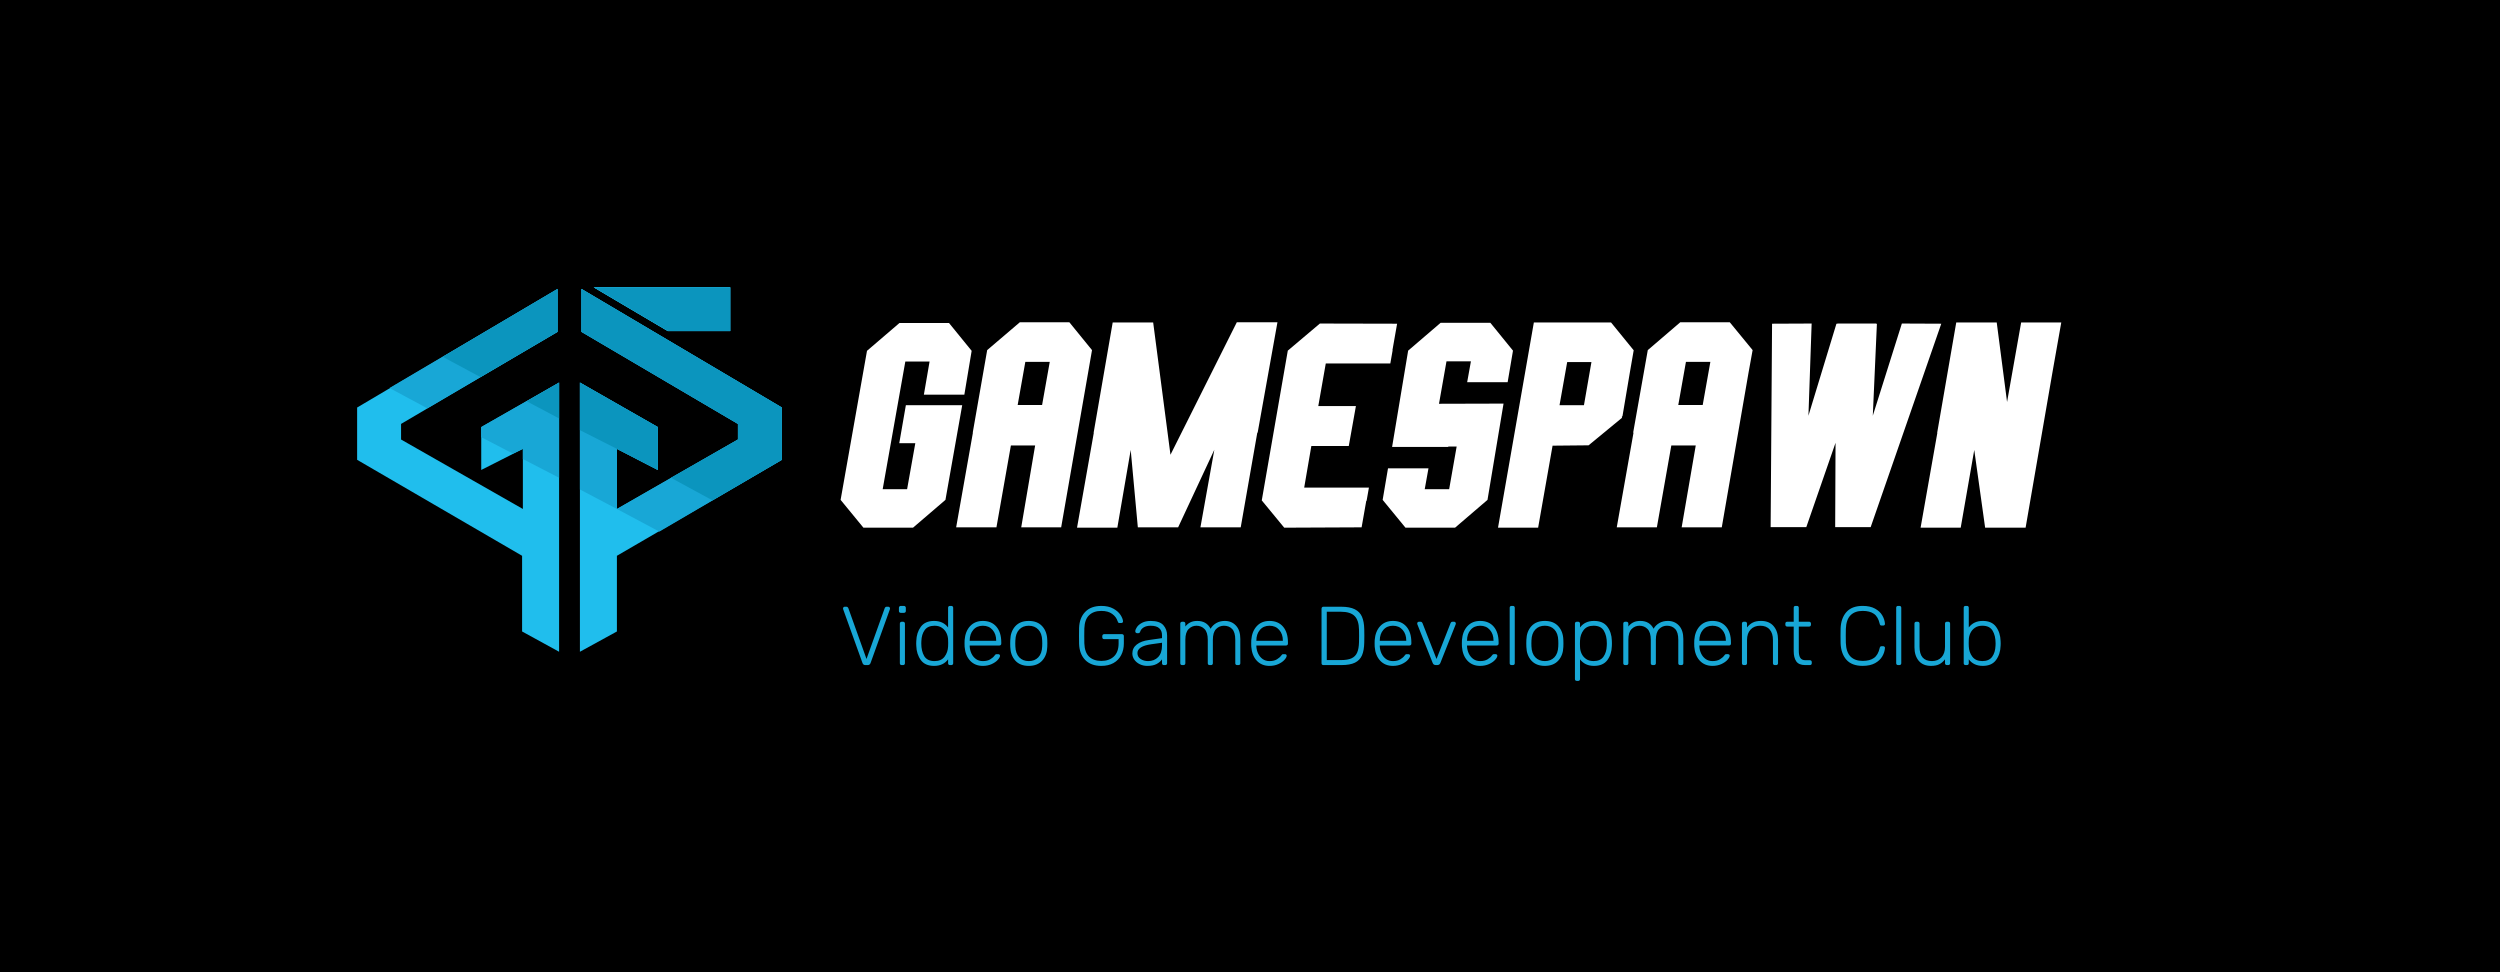 <?xml version="1.0" encoding="UTF-8" standalone="no"?>
<svg
   xmlns:dc="http://purl.org/dc/elements/1.1/"
   xmlns:cc="http://creativecommons.org/ns#"
   xmlns:rdf="http://www.w3.org/1999/02/22-rdf-syntax-ns#"
   xmlns:svg="http://www.w3.org/2000/svg"
   xmlns="http://www.w3.org/2000/svg"
   xmlns:sodipodi="http://sodipodi.sourceforge.net/DTD/sodipodi-0.dtd"
   xmlns:inkscape="http://www.inkscape.org/namespaces/inkscape"
   version="1.1"
   viewBox="0 0 960 373.254"
   stroke-miterlimit="10"
   id="svg55"
   sodipodi:docname="Gamespawn Logo and Subtitle Color.svg"
   width="960"
   height="373.254"
   style="fill:none;stroke:none;stroke-linecap:square;stroke-miterlimit:10"
   inkscape:version="0.92.4 (5da689c313, 2019-01-14)">
  <defs
     id="defs59" />
  <sodipodi:namedview
     pagecolor="#ffffff"
     bordercolor="#666666"
     borderopacity="1"
     objecttolerance="10"
     gridtolerance="10"
     guidetolerance="10"
     inkscape:pageopacity="0"
     inkscape:pageshadow="2"
     inkscape:window-width="1920"
     inkscape:window-height="1017"
     id="namedview57"
     showgrid="false"
     inkscape:snap-bbox="true"
     inkscape:snap-bbox-midpoints="true"
     inkscape:zoom="1.0135197"
     inkscape:cx="426.64001"
     inkscape:cy="77.826019"
     inkscape:window-x="-8"
     inkscape:window-y="-8"
     inkscape:window-maximized="1"
     inkscape:current-layer="svg55" />
  <clipPath
     id="g63b0badb4f_0_94.0">
    <path
       d="M 0,0 H 960 V 540 H 0 Z"
       id="path2"
       inkscape:connector-curvature="0"
       style="clip-rule:nonzero" />
  </clipPath>
  <path
     style="fill:#ffffff;fill-rule:evenodd"
     inkscape:connector-curvature="0"
     id="path5"
     d="M 0,0 H 960 V 540 H 0 Z" />
  <path
     style="fill:#000000;fill-rule:evenodd;stroke-width:0.831"
     inkscape:connector-curvature="0"
     id="path7"
     d="M 0,0 H 960 V 373.254 H 0 Z" />
  <path
     style="fill:#000000;fill-opacity:0;fill-rule:evenodd"
     inkscape:connector-curvature="0"
     id="path9"
     d="m 144.042,318.015 h 651.528 v 125.543 h -651.528 z" />
  <path
     style="fill:#20beed;fill-rule:evenodd"
     inkscape:connector-curvature="0"
     id="path15"
     d="M 214.693,250.278 V 146.903 l -29.898,17.08 v 16.48 l 15.985,-8.091 v 23.072 l -46.771,-26.668 v -5.993 l 60.092,-35.357 V 110.947 l -76.965,45.545 v 20.076 l 63.348,36.855 v 29.065 z" />
  <path
     style="fill:#20beed;fill-rule:evenodd"
     inkscape:connector-curvature="0"
     id="path17"
     d="M 222.685,250.278 V 146.903 l 29.898,17.08 v 16.48 l -15.689,-8.091 v 23.072 l 46.475,-26.668 v -5.993 L 223.277,127.427 V 110.947 l 76.964,45.545 v 20.076 l -63.348,36.855 v 29.065 z" />
  <path
     style="fill:#20beed;fill-rule:evenodd"
     inkscape:connector-curvature="0"
     id="path19"
     d="m 228.013,110.347 28.418,16.78 h 23.977 v -16.78 z" />
  <path
     style="fill:#18a7d6;fill-rule:evenodd"
     inkscape:connector-curvature="0"
     id="path21"
     d="m 214.101,110.947 -64.532,38.054 14.505,7.79 50.027,-29.364 z m 0.592,35.956 -29.898,17.08 v 3.895 l 12.137,6.292 3.848,-1.798 v 3.895 l 13.913,7.192 z m 7.992,0 v 41.051 l 14.209,7.491 v -23.072 l 15.689,8.091 v -16.48 z m 0.592,-35.956 v 16.48 l 60.091,35.357 v 5.993 l -46.475,26.668 16.281,8.689 47.066,-27.567 v -20.076 z" />
  <path
     style="fill:#28d1ff;fill-rule:evenodd"
     inkscape:connector-curvature="0"
     id="path23"
     d="m 228.013,110.347 28.418,16.78 h 23.977 v -16.78 z" />
  <path
     style="fill:#0b95be;fill-rule:evenodd"
     inkscape:connector-curvature="0"
     id="path25"
     d="m 228.013,110.347 28.418,16.78 h 23.977 v -16.78 z m -13.913,0.599 -44.107,26.068 14.505,7.791 29.602,-17.379 z m 0.592,35.956 -12.433,7.192 12.433,6.592 z m 7.992,0 v 18.279 l 14.209,7.191 15.689,8.091 v -16.48 z m 0.592,-35.956 v 16.48 l 60.091,35.357 v 5.993 l -25.754,14.683 15.985,8.689 26.641,-15.581 V 156.491 L 223.277,110.947 Z" />
  <path
     style="fill:#000000;fill-opacity:0;fill-rule:evenodd"
     inkscape:connector-curvature="0"
     id="path27"
     d="m 320.441,209.752 h 478.006 v 82.845 h -478.006 z" />
  <path
     style="fill:#18a7d6;fill-rule:nonzero"
     inkscape:connector-curvature="0"
     id="path29"
     d="m 332.3,255.392 q -0.812,0 -1.094,-0.766 l -7.422,-20.641 -0.062,-0.359 q 0,-0.25 0.188,-0.438 0.188,-0.203 0.453,-0.203 h 0.672 q 0.281,0 0.453,0.172 0.188,0.156 0.25,0.312 l 7,19.578 7.016,-19.578 q 0.062,-0.156 0.234,-0.312 0.172,-0.172 0.469,-0.172 h 0.672 q 0.25,0 0.438,0.203 0.203,0.188 0.203,0.438 l -0.062,0.359 -7.422,20.641 q -0.297,0.766 -1.094,0.766 z m 13.588,-20.062 q -0.312,0 -0.516,-0.188 -0.188,-0.203 -0.188,-0.516 v -1.219 q 0,-0.312 0.188,-0.516 0.203,-0.219 0.516,-0.219 h 1.219 q 0.328,0 0.531,0.219 0.203,0.203 0.203,0.516 v 1.219 q 0,0.312 -0.203,0.516 -0.203,0.188 -0.531,0.188 z m 0.359,20.062 q -0.328,0 -0.516,-0.188 -0.188,-0.203 -0.188,-0.516 v -15.234 q 0,-0.312 0.188,-0.5 0.188,-0.203 0.516,-0.203 h 0.547 q 0.312,0 0.5,0.203 0.203,0.188 0.203,0.5 v 15.234 q 0,0.312 -0.203,0.516 -0.188,0.188 -0.5,0.188 z m 12.449,0.312 q -3.453,0 -5.109,-2.25 -1.641,-2.25 -1.734,-5.484 l -0.031,-0.891 0.031,-0.906 q 0.094,-3.234 1.734,-5.484 1.656,-2.25 5.109,-2.25 3.484,0 5.375,2.516 v -7.578 q 0,-0.328 0.188,-0.516 0.203,-0.188 0.516,-0.188 h 0.547 q 0.312,0 0.5,0.188 0.203,0.188 0.203,0.516 v 21.312 q 0,0.312 -0.203,0.516 -0.188,0.188 -0.5,0.188 h -0.547 q -0.312,0 -0.516,-0.188 -0.188,-0.203 -0.188,-0.516 v -1.5 q -1.859,2.516 -5.375,2.516 z m 0.188,-1.844 q 2.531,0 3.812,-1.672 1.281,-1.688 1.375,-3.969 0.031,-0.312 0.031,-1.25 0,-0.922 -0.031,-1.234 -0.031,-1.391 -0.609,-2.609 -0.578,-1.234 -1.734,-2.031 -1.141,-0.812 -2.844,-0.812 -2.594,0 -3.797,1.656 -1.188,1.641 -1.281,4.234 l -0.031,0.906 q 0,2.969 1.141,4.875 1.156,1.906 3.969,1.906 z m 18.529,1.844 q -3.031,0 -4.891,-2 -1.859,-2 -2.109,-5.359 l -0.031,-1.266 0.031,-1.281 q 0.25,-3.328 2.094,-5.344 1.844,-2.016 4.906,-2.016 3.328,0 5.203,2.203 1.875,2.203 1.875,6.047 v 0.484 q 0,0.312 -0.219,0.516 -0.203,0.188 -0.516,0.188 H 372.365 v 0.312 q 0.062,1.5 0.688,2.797 0.625,1.297 1.734,2.094 1.125,0.781 2.625,0.781 1.766,0 2.859,-0.688 1.109,-0.688 1.594,-1.391 0.281,-0.391 0.422,-0.484 0.156,-0.094 0.531,-0.094 h 0.516 q 0.281,0 0.469,0.156 0.203,0.156 0.203,0.422 0,0.672 -0.859,1.609 -0.844,0.938 -2.344,1.625 -1.5,0.688 -3.391,0.688 z m 5.125,-9.625 v -0.125 q 0,-2.469 -1.391,-4.062 -1.391,-1.609 -3.734,-1.609 -2.328,0 -3.688,1.609 -1.359,1.594 -1.359,4.062 v 0.125 z m 12.503,9.625 q -3.328,0 -5.172,-2.031 -1.828,-2.031 -1.922,-5.25 l -0.031,-1.344 0.031,-1.344 q 0.094,-3.234 1.922,-5.266 1.844,-2.031 5.172,-2.031 3.328,0 5.172,2.031 1.844,2.031 1.938,5.266 0.031,0.312 0.031,1.344 0,1.016 -0.031,1.344 -0.094,3.219 -1.938,5.25 -1.844,2.031 -5.172,2.031 z m 0,-1.844 q 2.281,0 3.672,-1.453 1.391,-1.469 1.484,-4.156 0.031,-0.312 0.031,-1.172 0,-0.875 -0.031,-1.188 -0.094,-2.688 -1.484,-4.141 -1.391,-1.469 -3.672,-1.469 -2.266,0 -3.656,1.469 -1.391,1.453 -1.484,4.141 l -0.031,1.188 0.031,1.172 q 0.094,2.688 1.484,4.156 1.391,1.453 3.656,1.453 z m 27.878,1.844 q -4,0 -6.219,-2.297 -2.203,-2.297 -2.328,-6.172 -0.031,-0.969 -0.031,-3.047 0,-2.078 0.031,-3.031 0.125,-3.875 2.328,-6.172 2.219,-2.312 6.219,-2.312 2.719,0 4.578,1.031 1.859,1.016 2.766,2.406 0.906,1.391 0.984,2.484 v 0.062 q 0,0.25 -0.203,0.422 -0.188,0.156 -0.469,0.156 h -0.719 q -0.281,0 -0.406,-0.125 -0.125,-0.141 -0.266,-0.516 -0.531,-1.703 -2.094,-2.844 -1.547,-1.156 -4.172,-1.156 -2.969,0 -4.688,1.641 -1.719,1.625 -1.844,5.078 -0.031,0.953 -0.031,2.875 0,1.922 0.031,2.891 0.125,3.453 1.844,5.094 1.719,1.625 4.688,1.625 2.969,0 4.797,-1.688 1.828,-1.703 1.828,-5.031 v -1.641 h -5.562 q -0.328,0 -0.516,-0.203 -0.188,-0.219 -0.188,-0.531 v -0.453 q 0,-0.312 0.188,-0.516 0.188,-0.219 0.516,-0.219 h 6.844 q 0.344,0 0.531,0.203 0.203,0.188 0.203,0.531 v 2.828 q 0,2.547 -1.031,4.5 -1.016,1.953 -2.969,3.047 -1.953,1.078 -4.641,1.078 z m 17.639,0 q -1.547,0 -2.859,-0.625 -1.312,-0.641 -2.094,-1.734 -0.781,-1.094 -0.781,-2.406 0,-2.109 1.703,-3.453 1.719,-1.344 4.641,-1.719 l 5.047,-0.719 v -1.109 q 0,-1.766 -1.078,-2.703 -1.062,-0.953 -3.266,-0.953 -1.641,0 -2.688,0.641 -1.031,0.641 -1.312,1.547 -0.141,0.375 -0.312,0.531 -0.172,0.141 -0.469,0.141 h -0.438 q -0.297,0 -0.5,-0.203 -0.203,-0.219 -0.203,-0.5 0,-0.703 0.641,-1.641 0.641,-0.953 1.984,-1.656 1.344,-0.703 3.297,-0.703 3.422,0 4.859,1.625 1.438,1.625 1.438,3.969 v 10.656 q 0,0.312 -0.203,0.516 -0.188,0.188 -0.5,0.188 h -0.547 q -0.312,0 -0.516,-0.188 -0.188,-0.203 -0.188,-0.516 v -1.5 q -0.703,1.047 -2.062,1.781 -1.359,0.734 -3.594,0.734 z m 0.312,-1.844 q 2.344,0 3.844,-1.531 1.5,-1.547 1.5,-4.422 v -1.094 l -4.125,0.578 q -2.625,0.359 -3.969,1.219 -1.344,0.859 -1.344,2.172 0,1.469 1.234,2.281 1.234,0.797 2.859,0.797 z m 13.058,1.531 q -0.328,0 -0.516,-0.188 -0.188,-0.203 -0.188,-0.516 v -15.234 q 0,-0.312 0.188,-0.5 0.188,-0.203 0.516,-0.203 h 0.547 q 0.312,0 0.5,0.203 0.203,0.188 0.203,0.5 v 1.125 q 0.828,-1.062 1.922,-1.594 1.109,-0.547 2.656,-0.547 3.578,0 5.109,3 0.781,-1.375 2.203,-2.188 1.422,-0.812 3.25,-0.812 2.656,0 4.312,1.812 1.656,1.797 1.656,5.125 v 9.312 q 0,0.312 -0.188,0.516 -0.188,0.188 -0.516,0.188 h -0.531 q -0.328,0 -0.516,-0.188 -0.188,-0.203 -0.188,-0.516 v -9 q 0,-2.906 -1.203,-4.156 -1.203,-1.25 -3.156,-1.25 -1.734,0 -3,1.266 -1.25,1.266 -1.25,4.141 v 9 q 0,0.312 -0.203,0.516 -0.188,0.188 -0.5,0.188 h -0.547 q -0.328,0 -0.516,-0.188 -0.188,-0.203 -0.188,-0.516 v -9 q 0,-2.875 -1.25,-4.141 -1.25,-1.266 -3.109,-1.266 -1.719,0 -2.984,1.266 -1.266,1.266 -1.266,4.109 v 9.031 q 0,0.312 -0.203,0.516 -0.188,0.188 -0.5,0.188 z m 33.565,0.312 q -3.031,0 -4.891,-2 -1.859,-2 -2.109,-5.359 l -0.031,-1.266 0.031,-1.281 q 0.25,-3.328 2.094,-5.344 1.844,-2.016 4.906,-2.016 3.328,0 5.203,2.203 1.875,2.203 1.875,6.047 v 0.484 q 0,0.312 -0.219,0.516 -0.203,0.188 -0.516,0.188 h -11.391 v 0.312 q 0.062,1.5 0.688,2.797 0.625,1.297 1.734,2.094 1.125,0.781 2.625,0.781 1.766,0 2.859,-0.688 1.109,-0.688 1.594,-1.391 0.281,-0.391 0.422,-0.484 0.156,-0.094 0.531,-0.094 h 0.516 q 0.281,0 0.469,0.156 0.203,0.156 0.203,0.422 0,0.672 -0.859,1.609 -0.844,0.938 -2.344,1.625 -1.5,0.688 -3.391,0.688 z m 5.125,-9.625 v -0.125 q 0,-2.469 -1.391,-4.062 -1.391,-1.609 -3.734,-1.609 -2.328,0 -3.688,1.609 -1.359,1.594 -1.359,4.062 v 0.125 z m 15.556,9.312 q -0.328,0 -0.516,-0.188 -0.188,-0.203 -0.188,-0.516 v -20.953 q 0,-0.328 0.188,-0.531 0.188,-0.219 0.516,-0.219 h 6.812 q 3.328,0 5.266,0.984 1.938,0.969 2.75,2.859 0.812,1.891 0.875,4.797 0.031,0.969 0.031,2.531 0,1.609 -0.031,2.562 -0.062,3.078 -0.875,4.953 -0.812,1.859 -2.703,2.797 -1.891,0.922 -5.156,0.922 z m 6.812,-1.922 q 2.562,0 4.031,-0.688 1.469,-0.688 2.125,-2.172 0.656,-1.484 0.719,-4.047 0.031,-0.969 0.031,-2.406 0,-1.406 -0.031,-2.359 -0.062,-3.594 -1.688,-5.234 -1.609,-1.656 -5.344,-1.656 h -5.344 v 18.562 z m 19.898,2.234 q -3.031,0 -4.891,-2 -1.859,-2 -2.109,-5.359 l -0.031,-1.266 0.031,-1.281 q 0.25,-3.328 2.094,-5.344 1.844,-2.016 4.906,-2.016 3.328,0 5.203,2.203 1.875,2.203 1.875,6.047 v 0.484 q 0,0.312 -0.219,0.516 -0.203,0.188 -0.516,0.188 h -11.391 v 0.312 q 0.062,1.5 0.688,2.797 0.625,1.297 1.734,2.094 1.125,0.781 2.625,0.781 1.766,0 2.859,-0.688 1.109,-0.688 1.594,-1.391 0.281,-0.391 0.422,-0.484 0.156,-0.094 0.531,-0.094 h 0.516 q 0.281,0 0.469,0.156 0.203,0.156 0.203,0.422 0,0.672 -0.859,1.609 -0.844,0.938 -2.344,1.625 -1.5,0.688 -3.391,0.688 z m 5.125,-9.625 v -0.125 q 0,-2.469 -1.391,-4.062 -1.391,-1.609 -3.734,-1.609 -2.328,0 -3.688,1.609 -1.359,1.594 -1.359,4.062 v 0.125 z m 11.35,9.312 q -0.891,0 -1.203,-0.797 l -5.891,-14.844 -0.062,-0.359 q 0,-0.25 0.188,-0.438 0.188,-0.203 0.453,-0.203 h 0.672 q 0.281,0 0.453,0.172 0.188,0.156 0.25,0.312 l 5.406,13.812 5.406,-13.812 q 0.062,-0.156 0.234,-0.312 0.188,-0.172 0.469,-0.172 h 0.672 q 0.25,0 0.438,0.203 0.203,0.188 0.203,0.438 l -0.062,0.359 -5.891,14.844 q -0.312,0.797 -1.219,0.797 z m 17.029,0.312 q -3.031,0 -4.891,-2 -1.859,-2 -2.109,-5.359 l -0.031,-1.266 0.031,-1.281 q 0.25,-3.328 2.094,-5.344 1.844,-2.016 4.906,-2.016 3.328,0 5.203,2.203 1.875,2.203 1.875,6.047 v 0.484 q 0,0.312 -0.219,0.516 -0.203,0.188 -0.516,0.188 h -11.391 v 0.312 q 0.062,1.5 0.688,2.797 0.625,1.297 1.734,2.094 1.125,0.781 2.625,0.781 1.766,0 2.859,-0.688 1.109,-0.688 1.594,-1.391 0.281,-0.391 0.422,-0.484 0.156,-0.094 0.531,-0.094 h 0.516 q 0.281,0 0.469,0.156 0.203,0.156 0.203,0.422 0,0.672 -0.859,1.609 -0.844,0.938 -2.344,1.625 -1.5,0.688 -3.391,0.688 z m 5.125,-9.625 v -0.125 q 0,-2.469 -1.391,-4.062 -1.391,-1.609 -3.734,-1.609 -2.328,0 -3.688,1.609 -1.359,1.594 -1.359,4.062 v 0.125 z m 6.91,9.312 q -0.312,0 -0.516,-0.188 -0.188,-0.203 -0.188,-0.516 v -21.312 q 0,-0.328 0.188,-0.516 0.203,-0.188 0.516,-0.188 h 0.547 q 0.312,0 0.5,0.188 0.203,0.188 0.203,0.516 v 21.312 q 0,0.312 -0.203,0.516 -0.188,0.188 -0.5,0.188 z m 12.794,0.312 q -3.328,0 -5.172,-2.031 -1.828,-2.031 -1.922,-5.25 l -0.031,-1.344 0.031,-1.344 q 0.094,-3.234 1.922,-5.266 1.844,-2.031 5.172,-2.031 3.328,0 5.172,2.031 1.844,2.031 1.938,5.266 0.031,0.312 0.031,1.344 0,1.016 -0.031,1.344 -0.094,3.219 -1.938,5.25 -1.844,2.031 -5.172,2.031 z m 0,-1.844 q 2.281,0 3.672,-1.453 1.391,-1.469 1.484,-4.156 0.031,-0.312 0.031,-1.172 0,-0.875 -0.031,-1.188 -0.094,-2.688 -1.484,-4.141 -1.391,-1.469 -3.672,-1.469 -2.266,0 -3.656,1.469 -1.391,1.453 -1.484,4.141 l -0.031,1.188 0.031,1.172 q 0.094,2.688 1.484,4.156 1.391,1.453 3.656,1.453 z m 12.262,7.609 q -0.312,0 -0.516,-0.188 -0.188,-0.188 -0.188,-0.516 v -21.312 q 0,-0.312 0.188,-0.5 0.203,-0.203 0.516,-0.203 h 0.547 q 0.312,0 0.5,0.203 0.203,0.188 0.203,0.5 v 1.5 q 1.859,-2.516 5.375,-2.516 3.453,0 5.094,2.188 1.656,2.188 1.75,5.391 0.031,0.312 0.031,1.062 0,0.734 -0.031,1.047 -0.094,3.203 -1.75,5.391 -1.641,2.188 -5.094,2.188 -3.484,0 -5.375,-2.516 v 7.578 q 0,0.328 -0.203,0.516 -0.188,0.188 -0.5,0.188 z m 6.438,-7.609 q 2.594,0 3.781,-1.641 1.203,-1.656 1.297,-4.25 0.031,-0.328 0.031,-0.891 0,-2.984 -1.156,-4.891 -1.141,-1.906 -3.953,-1.906 -2.531,0 -3.812,1.688 -1.281,1.672 -1.375,3.953 l -0.031,1.25 0.031,1.25 q 0.031,1.375 0.609,2.609 0.578,1.219 1.719,2.031 1.156,0.797 2.859,0.797 z m 12.123,1.531 q -0.328,0 -0.516,-0.188 -0.188,-0.203 -0.188,-0.516 v -15.234 q 0,-0.312 0.188,-0.5 0.188,-0.203 0.516,-0.203 h 0.547 q 0.312,0 0.5,0.203 0.203,0.188 0.203,0.5 v 1.125 q 0.828,-1.062 1.922,-1.594 1.109,-0.547 2.656,-0.547 3.578,0 5.109,3 0.781,-1.375 2.203,-2.188 1.422,-0.812 3.25,-0.812 2.656,0 4.312,1.812 1.656,1.797 1.656,5.125 v 9.312 q 0,0.312 -0.188,0.516 -0.188,0.188 -0.516,0.188 h -0.531 q -0.328,0 -0.516,-0.188 -0.188,-0.203 -0.188,-0.516 v -9 q 0,-2.906 -1.203,-4.156 -1.203,-1.25 -3.156,-1.25 -1.734,0 -3,1.266 -1.25,1.266 -1.25,4.141 v 9 q 0,0.312 -0.203,0.516 -0.188,0.188 -0.5,0.188 h -0.547 q -0.328,0 -0.516,-0.188 -0.188,-0.203 -0.188,-0.516 v -9 q 0,-2.875 -1.25,-4.141 -1.25,-1.266 -3.109,-1.266 -1.719,0 -2.984,1.266 -1.266,1.266 -1.266,4.109 v 9.031 q 0,0.312 -0.203,0.516 -0.188,0.188 -0.5,0.188 z m 33.565,0.312 q -3.031,0 -4.891,-2 -1.859,-2 -2.109,-5.359 l -0.031,-1.266 0.031,-1.281 q 0.25,-3.328 2.094,-5.344 1.844,-2.016 4.906,-2.016 3.328,0 5.203,2.203 1.875,2.203 1.875,6.047 v 0.484 q 0,0.312 -0.219,0.516 -0.203,0.188 -0.516,0.188 h -11.391 v 0.312 q 0.062,1.5 0.688,2.797 0.625,1.297 1.734,2.094 1.125,0.781 2.625,0.781 1.766,0 2.859,-0.688 1.109,-0.688 1.594,-1.391 0.281,-0.391 0.422,-0.484 0.156,-0.094 0.531,-0.094 h 0.516 q 0.281,0 0.469,0.156 0.203,0.156 0.203,0.422 0,0.672 -0.859,1.609 -0.844,0.938 -2.344,1.625 -1.5,0.688 -3.391,0.688 z m 5.125,-9.625 v -0.125 q 0,-2.469 -1.391,-4.062 -1.391,-1.609 -3.734,-1.609 -2.328,0 -3.688,1.609 -1.359,1.594 -1.359,4.062 v 0.125 z m 6.878,9.312 q -0.328,0 -0.516,-0.188 -0.188,-0.203 -0.188,-0.516 v -15.234 q 0,-0.312 0.188,-0.5 0.188,-0.203 0.516,-0.203 h 0.547 q 0.312,0 0.5,0.203 0.203,0.188 0.203,0.5 v 1.5 q 0.953,-1.25 2.188,-1.875 1.234,-0.641 3.188,-0.641 3.141,0 4.828,2 1.703,2 1.703,5.156 v 9.094 q 0,0.312 -0.203,0.516 -0.188,0.188 -0.5,0.188 h -0.547 q -0.328,0 -0.516,-0.188 -0.188,-0.203 -0.188,-0.516 v -8.922 q 0,-2.594 -1.266,-4.031 -1.266,-1.453 -3.641,-1.453 -2.297,0 -3.672,1.469 -1.375,1.453 -1.375,4.016 v 8.922 q 0,0.312 -0.203,0.516 -0.188,0.188 -0.5,0.188 z m 23.515,0 q -2.359,0 -3.359,-1.422 -0.984,-1.422 -0.984,-3.922 v -9.438 h -2.5 q -0.312,0 -0.516,-0.188 -0.188,-0.203 -0.188,-0.516 v -0.453 q 0,-0.312 0.188,-0.5 0.203,-0.203 0.516,-0.203 h 2.5 v -5.375 q 0,-0.328 0.188,-0.516 0.188,-0.188 0.516,-0.188 h 0.547 q 0.312,0 0.5,0.188 0.203,0.188 0.203,0.516 v 5.375 h 3.969 q 0.312,0 0.5,0.203 0.203,0.188 0.203,0.5 v 0.453 q 0,0.312 -0.203,0.516 -0.188,0.188 -0.5,0.188 h -3.969 v 9.312 q 0,1.781 0.578,2.703 0.594,0.906 1.984,0.906 h 1.719 q 0.328,0 0.516,0.203 0.188,0.188 0.188,0.5 v 0.453 q 0,0.312 -0.188,0.516 -0.188,0.188 -0.516,0.188 z m 22.15,0.312 q -4.156,0 -6.25,-2.344 -2.078,-2.359 -2.234,-6.328 -0.031,-0.859 -0.031,-2.812 0,-1.984 0.031,-2.875 0.156,-3.969 2.234,-6.312 2.094,-2.359 6.25,-2.359 2.844,0 4.734,1.047 1.891,1.031 2.797,2.625 0.922,1.578 1.016,3.234 v 0.062 q 0,0.266 -0.203,0.422 -0.188,0.156 -0.469,0.156 h -0.641 q -0.578,0 -0.703,-0.672 -0.609,-2.719 -2.219,-3.828 -1.594,-1.125 -4.312,-1.125 -3.016,0 -4.688,1.703 -1.656,1.688 -1.781,5.203 -0.031,0.859 -0.031,2.656 0,1.797 0.031,2.719 0.125,3.531 1.781,5.234 1.672,1.688 4.688,1.688 2.719,0 4.312,-1.125 1.609,-1.125 2.219,-3.844 0.125,-0.672 0.703,-0.672 h 0.641 q 0.281,0 0.484,0.188 0.219,0.172 0.188,0.453 -0.094,1.672 -1.016,3.25 -0.906,1.578 -2.797,2.625 -1.891,1.031 -4.734,1.031 z m 13.566,-0.312 q -0.312,0 -0.516,-0.188 -0.188,-0.203 -0.188,-0.516 v -21.312 q 0,-0.328 0.188,-0.516 0.203,-0.188 0.516,-0.188 h 0.547 q 0.312,0 0.5,0.188 0.203,0.188 0.203,0.516 v 21.312 q 0,0.312 -0.203,0.516 -0.188,0.188 -0.5,0.188 z m 12.7,0.312 q -3.125,0 -4.766,-1.969 -1.625,-1.984 -1.625,-5.188 v -9.094 q 0,-0.312 0.188,-0.5 0.188,-0.203 0.516,-0.203 h 0.547 q 0.312,0 0.5,0.203 0.203,0.188 0.203,0.5 v 8.922 q 0,5.484 4.766,5.484 2.297,0 3.656,-1.453 1.359,-1.469 1.359,-4.031 v -8.922 q 0,-0.312 0.188,-0.5 0.203,-0.203 0.516,-0.203 h 0.547 q 0.328,0 0.516,0.203 0.188,0.188 0.188,0.5 v 15.234 q 0,0.312 -0.188,0.516 -0.188,0.188 -0.516,0.188 h -0.547 q -0.312,0 -0.516,-0.188 -0.188,-0.203 -0.188,-0.516 v -1.5 q -0.953,1.25 -2.188,1.891 -1.234,0.625 -3.156,0.625 z m 19.845,0 q -3.516,0 -5.375,-2.516 v 1.5 q 0,0.312 -0.203,0.516 -0.188,0.188 -0.5,0.188 h -0.547 q -0.312,0 -0.516,-0.188 -0.188,-0.203 -0.188,-0.516 v -21.312 q 0,-0.328 0.188,-0.516 0.203,-0.188 0.516,-0.188 h 0.547 q 0.312,0 0.5,0.188 0.203,0.188 0.203,0.516 v 7.578 q 1.891,-2.516 5.375,-2.516 3.453,0 5.094,2.25 1.656,2.25 1.75,5.484 0.031,0.328 0.031,0.906 0,0.562 -0.031,0.891 -0.094,3.234 -1.75,5.484 -1.641,2.25 -5.094,2.25 z m -0.188,-1.844 q 2.594,0 3.781,-1.641 1.203,-1.656 1.297,-4.25 0.031,-0.328 0.031,-0.891 0,-2.984 -1.156,-4.891 -1.141,-1.906 -3.953,-1.906 -1.703,0 -2.859,0.812 -1.141,0.797 -1.719,2.031 -0.578,1.219 -0.609,2.609 l -0.031,1.234 0.031,1.25 q 0.094,2.281 1.375,3.969 1.281,1.672 3.812,1.672 z" />
  <path
     style="fill:#ffffff;fill-rule:evenodd"
     inkscape:connector-curvature="0"
     id="path31"
     d="m 345.389,124.033 -12.462,10.681 -10.132,57.239 8.764,10.681 h 19.034 l 12.46,-10.681 6.437,-36.357 h -21.637 l -2.533,14.584 h 6.162 l -3.15,17.664 h -9.38 l 8.696,-49.022 h 9.312 l -2.191,12.735 h 15.543 l 2.806,-16.843 -8.694,-10.681 z" />
  <path
     style="fill:#ffffff;fill-rule:evenodd"
     inkscape:connector-curvature="0"
     id="path33"
     d="m 403.107,138.959 -2.943,16.569 h -9.38 l 2.943,-16.569 z m -11.502,-15.2 -12.53,10.681 -5.546,31.7 h 0.068 l -6.435,36.357 h 15.473 l 5.546,-31.427 h 9.312 l -5.341,31.427 h 15.338 l 10.339,-59.361 1.505,-8.696 -8.694,-10.681 z" />
  <path
     style="fill:#ffffff;fill-rule:evenodd"
     inkscape:connector-curvature="0"
     id="path35"
     d="m 474.93,123.758 -25.47,50.871 -6.642,-50.804 h -15.543 l -7.326,42.382 h 0.069 l -6.437,36.424 h 15.475 l 5.135,-29.852 2.738,29.715 H 452.405 l 13.898,-29.783 -5.339,29.783 h 15.473 l 6.367,-36.357 h 0.137 l 7.6,-42.38 z" />
  <path
     style="fill:#ffffff;fill-rule:evenodd"
     inkscape:connector-curvature="0"
     id="path37"
     d="m 506.836,124.238 -12.323,10.406 -9.996,57.513 8.626,10.476 29.715,-0.137 1.78,-10.134 0.137,-0.068 0.891,-5.067 h -24.855 l 2.74,-15.952 h 14.377 l 2.738,-15.338 h -14.447 l 2.877,-16.364 h 24.785 l 0.889,-5.065 -0.068,-0.069 1.78,-10.134 z" />
  <path
     style="fill:#ffffff;fill-rule:evenodd"
     inkscape:connector-curvature="0"
     id="path39"
     d="m 553.189,123.963 -12.46,10.681 -6.162,36.973 h 21.568 v -0.137 h 3.218 l -2.875,16.364 h -9.38 l 1.438,-8.01 h -15.543 l -2.054,12.118 8.764,10.681 h 19.034 l 12.462,-10.681 6.161,-36.973 -24.785,0.069 v 0 l 2.875,-16.296 h 9.38 l -1.438,8.012 h 15.542 l 2.054,-12.12 -8.696,-10.681 z" />
  <path
     style="fill:#ffffff;fill-rule:evenodd"
     inkscape:connector-curvature="0"
     id="path41"
     d="m 611.114,139.026 -2.875,16.569 h -9.38 l 2.943,-16.569 z m -22.115,-15.2 -13.763,78.807 h 15.405 l 5.546,-31.495 13.83,-0.137 12.804,-10.543 v -0.549 l 0.205,-0.068 2.808,-16.638 1.505,-8.694 -8.696,-10.682 z" />
  <path
     style="fill:#ffffff;fill-rule:evenodd"
     inkscape:connector-curvature="0"
     id="path43"
     d="m 656.781,138.959 -2.943,16.569 h -9.38 l 2.943,-16.569 z m -11.571,-15.2 -12.46,10.681 -5.614,31.7 h 0.137 l -6.437,36.357 h 15.405 l 5.546,-31.427 h 9.38 l -5.409,31.427 h 15.405 l 10.271,-59.361 1.575,-8.696 -8.765,-10.681 z" />
  <path
     style="fill:#ffffff;fill-rule:evenodd"
     inkscape:connector-curvature="0"
     id="path45"
     d="m 705.6,124.238 -0.069,0.068 h -0.342 l -10.75,35.33 0.069,0.068 h -0.069 v -0.068 l 1.233,-35.398 v 0 l -15.2,0.068 -0.547,78.122 h 13.693 l 11.229,-32.386 -0.137,32.386 h 13.625 l 27.114,-78.122 -15.133,-0.068 -11.16,35.398 0.068,0.068 h -0.068 v -0.068 l 1.575,-35.33 h -0.342 v -0.068 z" />
  <path
     style="fill:#ffffff;fill-rule:evenodd"
     inkscape:connector-curvature="0"
     id="path47"
     d="m 751.2,123.826 -7.326,42.382 h 0.068 l -6.435,36.424 h 15.405 l 5.202,-29.852 4.178,29.852 h 15.541 l 10.271,-59.43 3.424,-19.376 h -15.405 l -5.409,30.536 -3.971,-30.536 z" />
</svg>
